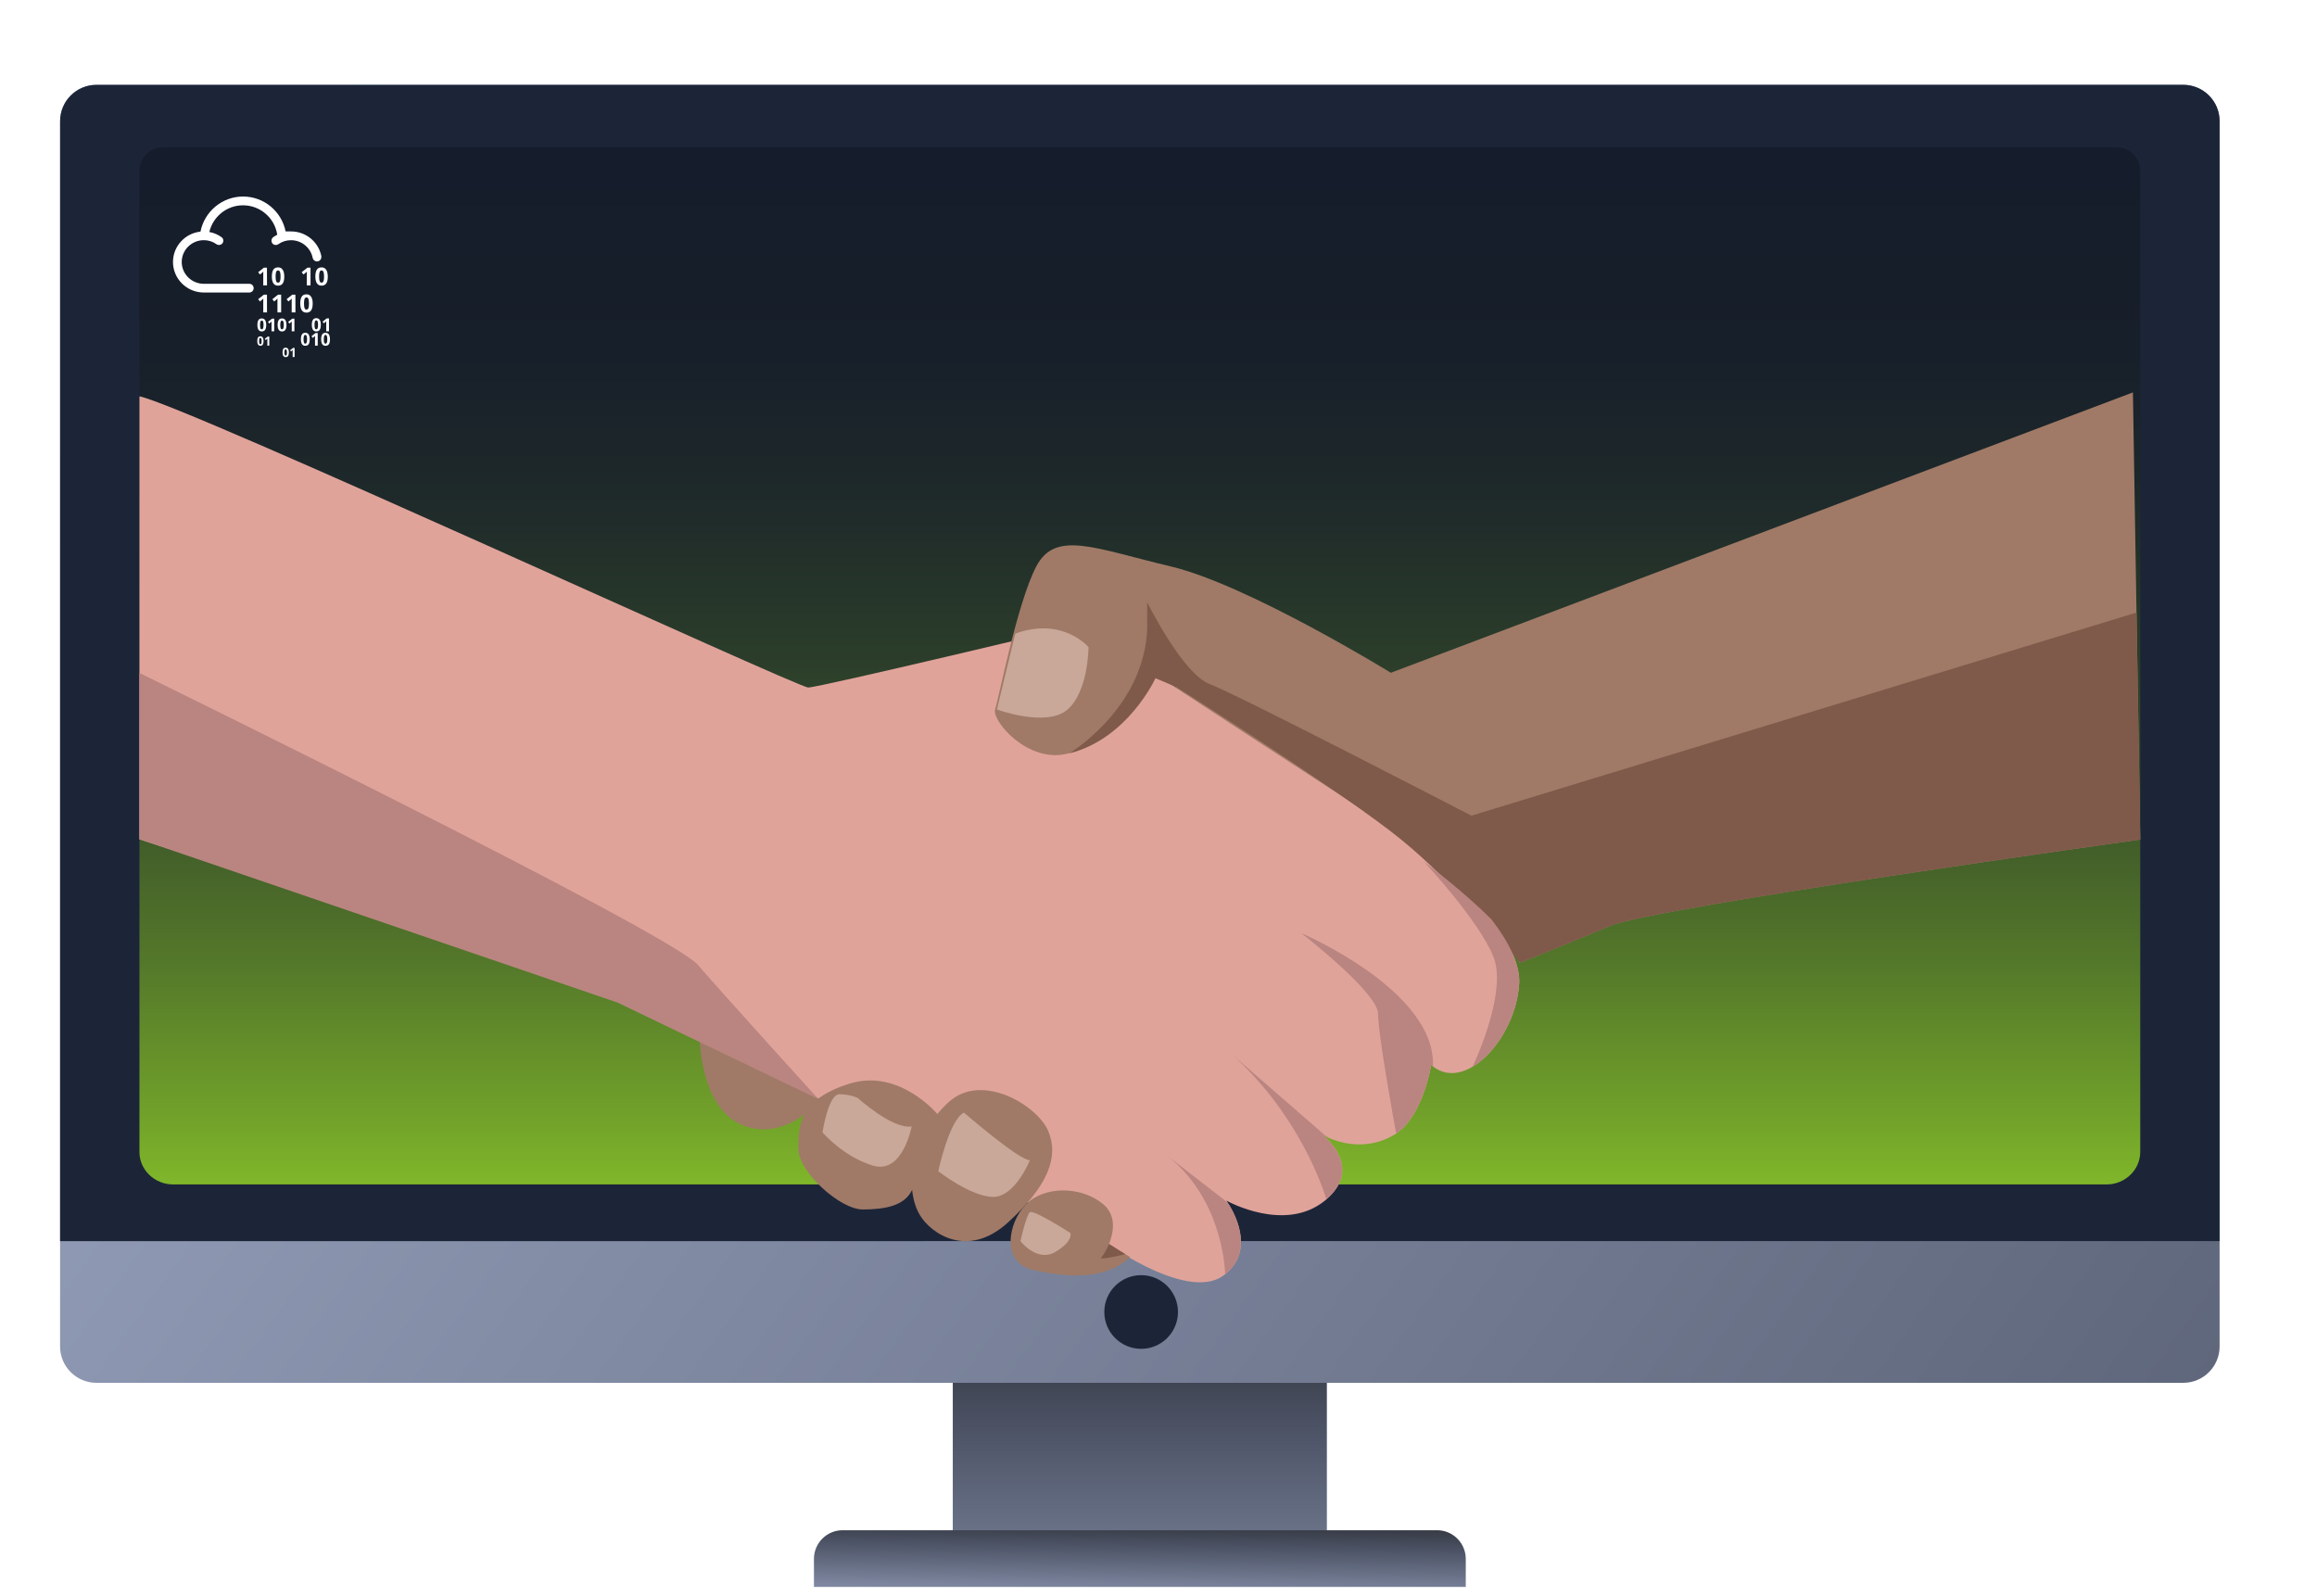 <?xml version="1.0" encoding="UTF-8"?>
<svg id="Layer_1" data-name="Layer 1" xmlns="http://www.w3.org/2000/svg" width="884.96" height="609.56" xmlns:xlink="http://www.w3.org/1999/xlink" viewBox="0 0 884.96 609.56">
  <defs>
    <linearGradient id="linear-gradient" x1="435.35" y1="842.09" x2="435.35" y2="399.15" gradientUnits="userSpaceOnUse">
      <stop offset=".42" stop-color="#9da8c4"/>
      <stop offset=".66" stop-color="#4f5669"/>
      <stop offset=".84" stop-color="#1a1a1a"/>
    </linearGradient>
    <linearGradient id="linear-gradient-2" x1="77.88" y1="21.93" x2="1724.51" y2="1211.91" gradientUnits="userSpaceOnUse">
      <stop offset="0" stop-color="#9da8c4"/>
      <stop offset=".57" stop-color="#4f5669"/>
      <stop offset="1" stop-color="#444b5c"/>
    </linearGradient>
    <linearGradient id="linear-gradient-3" x1="450.18" y1="7899.97" x2="448.55" y2="8007.7" gradientTransform="translate(-13.89 -7372.01)" xlink:href="#linear-gradient"/>
    <linearGradient id="linear-gradient-4" x1="435.35" y1="609.06" x2="435.35" y2="-222.77" gradientUnits="userSpaceOnUse">
      <stop offset=".12" stop-color="#a3ea2a"/>
      <stop offset=".15" stop-color="#91d12a"/>
      <stop offset=".22" stop-color="#71a12a"/>
      <stop offset=".29" stop-color="#54782a"/>
      <stop offset=".36" stop-color="#3d572a"/>
      <stop offset=".43" stop-color="#2b3d2a"/>
      <stop offset=".5" stop-color="#1f2a2a"/>
      <stop offset=".57" stop-color="#171f2a"/>
      <stop offset=".66" stop-color="#151c2b"/>
    </linearGradient>
    <filter id="outer-glow-1" filterUnits="userSpaceOnUse">
      <feOffset dx="0" dy="0"/>
      <feGaussianBlur result="blur" stdDeviation="16"/>
      <feFlood flood-color="#a3ea2a" flood-opacity=".83"/>
      <feComposite in2="blur" operator="in"/>
      <feComposite in="SourceGraphic"/>
    </filter>
  </defs>
  <g id="Artwork_143" data-name="Artwork 143">
    <rect x="363.91" y="475.66" width="142.88" height="114.74" style="fill: url(#linear-gradient); stroke-width: 0px;"/>
    <path d="m36.83,32.39h797.05c7.66,0,13.88,6.22,13.88,13.88v467.99c0,7.66-6.22,13.88-13.88,13.88H36.83c-7.66,0-13.88-6.22-13.88-13.88V46.27c0-7.66,6.22-13.88,13.88-13.88Z" style="fill: url(#linear-gradient-2); stroke-width: 0px;"/>
    <path d="m847.76,46.27v427.75H22.95V46.28c0-7.67,6.22-13.88,13.88-13.88h797.05c7.67,0,13.88,6.22,13.88,13.88Z" style="fill: #1c2538; stroke-width: 0px;"/>
    <path d="m310.87,584.43h248.96v10.69c0,6.05-4.91,10.96-10.96,10.96h-227.04c-6.05,0-10.96-4.91-10.96-10.96v-10.69h0Z" transform="translate(870.71 1190.52) rotate(180)" style="fill: url(#linear-gradient-3); stroke-width: 0px;"/>
    <circle cx="435.85" cy="501.09" r="14.07" style="fill: #1c2538; stroke-width: 0px;"/>
    <path d="m53.26,439.92V65.29c0-5.02,4.07-9.08,9.08-9.08h746.03c5.02,0,9.08,4.07,9.08,9.08v374.63c0,6.88-5.77,12.45-12.89,12.45H66.14c-7.12,0-12.89-5.58-12.89-12.45Z" style="fill: url(#linear-gradient-4); stroke-width: 0px;"/>
  </g>
  <g id="Shaking_hands" data-name="Shaking hands" style="filter: url(#outer-glow-1);">
    <g id="Shaking_hands-2" data-name="Shaking hands">
      <path d="m580.22,375.95c-.87,13.1-8.83,26.21-17.77,31.46-5.13,3.04-10.58,3.49-15.17-.14-.23-.16-.45-.34-.66-.53,0,0-2.99,19.28-13.37,26.19-.2.14-.41.28-.62.41-10.42,6.25-20.55,3.22-25.05,1.26-1.41-.61-2.26-1.12-2.4-1.19.66.52,15.56,12.48,1.41,24.66-.16.16-.36.3-.53.46-15.12,12.36-36.87.45-37.66.02.09.12.55.78,1.17,1.82.02.04.04.05.05.07,2.87,4.84,8.96,17.75-1.69,26.21-.21.2-.45.36-.68.53-14.4,10.54-47.98-14.65-47.98-14.65,0,0-116.18-57.38-138.57-68.58-22.4-11.2-44.78-25.19-44.78-25.19l-182.66-58.19v-169.2c17.5,3.44,251.24,111.21,255.43,111.21s103.59-23.79,103.59-23.79c0,0,106.37,68.58,118.97,76.97,8.12,5.41,26.76,20.17,38.57,35.59,6.48,8.48,10.91,17.16,10.42,24.61Z" style="fill: #e0a39a; stroke-width: 0px;"/>
      <path d="m817.45,320.66s-185.45,25.89-202.24,32.89c-15.45,6.45-32.05,13.12-34.61,14.15-.21.07-.34.12-.34.12,0-.2-.02-.41-.07-.64-1.89-9.33-42.3-46.63-42.3-46.63,0,0-10.43-6.77-24.18-15.69-24.52-15.94-59.52-38.73-64.65-42.36-.21-.14-.41-.28-.61-.45-6.55-4.81-5.7-7.34-5.45-7.8-1.16,1.69-19.48,28.65-34.29,33.29l-.02.02c-.21.05-.41.12-.62.18-15.4,4.2-29.4-12.59-27.99-16.79,1.39-4.2,8.39-40.59,15.7-54.59,7.32-13.99,22.08-7,51.47,0,29.4,7,83.98,40.59,83.98,40.59l283.42-107.08,1.37,84.07,1.42,86.69Z" style="fill: #a07a67; stroke-width: 0px;"/>
      <path d="m380.76,270.97s18.99,7,26.99,0c8-7,8-23.79,8-23.79,0,0-9.77-11.77-27.98-5.18l-7.01,28.98Z" style="fill: #c9a899; stroke-width: 0px;"/>
      <path d="m267.21,396.54s.2,27.87,17.52,33.64c16.43,5.48,28.58-10.35,28.58-10.35l-46.1-23.29Z" style="fill: #a07a67; stroke-width: 0px;"/>
      <path d="m358.34,425.85s-14.7-18.06-34.05-11.92c-19.35,6.14-19.35,16.25-19.35,24.91s15.88,23.09,24.54,23.09,15.88-1.44,18.76-7.22c2.89-5.77,10.1-18.76,10.1-28.87Z" style="fill: #a07a67; stroke-width: 0px;"/>
      <path d="m348.35,447.82s-1.19,9.3,3.01,16.3c4.2,7,18.2,16.8,33.59,2.8,15.4-14,19.6-25.19,15.4-34.99-4.2-9.8-25.19-22.39-37.79-11.2-12.6,11.2-14.21,27.09-14.21,27.09Z" style="fill: #a07a67; stroke-width: 0px;"/>
      <path d="m421.35,479.51s1.21-1.81,2.25-4.44c1.71-4.31,2.97-10.81-2.25-15.16-8.4-7-22.44-7-29.42,0-6.97,7-9.77,22.39,2.82,25.19,12.6,2.8,27.56,3.97,36.87-5.01l-1.82-1.09-1.46-.87" style="fill: #a07a67; stroke-width: 0px;"/>
      <path d="m327.57,419.33s13.26,12.03,20.63,10.91c0,0-3.41,18.4-14.82,14.94-11.41-3.46-19.24-12.71-19.24-12.71,0,0,2.23-14.54,6.43-14.54s7,1.4,7,1.4Z" style="fill: #c9a899; stroke-width: 0px;"/>
      <path d="m368.16,424.93s20.99,18.2,25.19,18.2c0,0-5.6,14-14,14s-20.99-9.8-20.99-9.8c0,0,4.2-19.6,9.8-22.39Z" style="fill: #c9a899; stroke-width: 0px;"/>
      <path d="m389.77,474.03s6.39,8.29,13.38,4.09c7-4.2,5.66-7.21,5.66-7.21,0,0-14.06-9.05-15.46-7.92-1.4,1.13-3.59,11.04-3.59,11.04Z" style="fill: #c9a899; stroke-width: 0px;"/>
      <path d="m817.45,320.66s-185.45,25.89-202.24,32.89c-15.45,6.45-32.05,13.12-34.61,14.15-.09-.12-.23-.28-.41-.52-3.7-4.54-24.86-30.13-45.01-46.51-5.31-4.33-12.93-9.86-21.47-15.81-27.44-19.12-64.29-42.39-64.29-42.39l-.96-.41-7.14-3.03s-10.51,23.11-32.92,28.72c0,0,.11-.07.3-.18l.02-.02c3.17-2.01,28.47-18.91,29.45-47.63v-9.92s13.44,27.4,24.05,31.35c10.61,3.97,99.76,50.19,99.76,50.19l254.06-77.59,1.42,86.69Z" style="fill: #7f5a4a; stroke-width: 0px;"/>
      <path d="m467.93,486.64c-.12-4.01-1.82-29.52-22.59-45.62l22.59,17.5s.69.66,1.64,1.83c.02.04.04.05.05.07,2.87,4.84,8.96,17.75-1.69,26.21Z" style="fill: #ba8580; stroke-width: 0px;"/>
      <path d="m506.58,458.06c-1.16-3.93-10.27-32.16-36.25-55.53l35.5,30.86s.71.43,1.74,1.21c-1.41-.61-2.26-1.12-2.4-1.19.66.52,15.56,12.48,1.41,24.66Z" style="fill: #ba8580; stroke-width: 0px;"/>
      <path d="m547.32,406.73c0,.18-.02.36-.04.53-.23-.16-.45-.34-.66-.53,0,0-2.99,19.28-13.37,26.19-.75-4.1-6.93-37.91-6.93-45.78s-28.26-29.93-29.36-30.78c1.53.66,51.03,22.13,50.35,50.37Z" style="fill: #ba8580; stroke-width: 0px;"/>
      <path d="m580.22,375.95c-.87,13.1-8.83,26.21-17.77,31.46,1.85-3.95,13.1-29.09,7.96-41.97-5.52-13.76-25.91-35.65-26.58-36.38.71.53,15.29,11.45,25.98,22.27,6.48,8.48,10.91,17.16,10.42,24.61Z" style="fill: #ba8580; stroke-width: 0px;"/>
      <path d="m429.8,479.01s-10.56,2.6-9.16,1.2c1.4-1.4,2.95-5.14,2.95-5.14l6.21,3.93Z" style="fill: #7f5a4a; stroke-width: 0px;"/>
      <path d="m53.26,257.03s202.6,99.14,213.27,111.47c10.67,12.33,46.1,51.32,46.1,51.32l-76.72-36.89-182.65-62.39v-63.52Z" style="fill: #ba8580; stroke-width: 0px;"/>
    </g>
  </g>
  <g id="Artwork_35" data-name="Artwork 35">
    <g>
      <path id="cloud" d="m122.74,97.86c-1.03-5.38-5.83-9.47-11.57-9.47h-2.08c-1.55-7.7-8.3-13.33-16.25-13.33s-14.73,5.67-16.27,13.4c-5.89.63-10.5,5.59-10.5,11.59,0,6.44,5.28,11.67,11.78,11.67h17.43c.91-.03,1.64-.8,1.6-1.73-.03-.87-.73-1.58-1.6-1.6h-17.43c-4.65,0-8.44-3.74-8.44-8.33s3.78-8.33,8.44-8.33c1.72-.01,3.4.52,4.81,1.52.66.48,1.58.41,2.15-.16h0c.65-.64.65-1.69.01-2.34h-.01c-.07-.08-.13-.13-.21-.18-1.39-.99-2.98-1.66-4.65-1.97,1.42-5.92,6.69-10.19,12.87-10.19,6.55,0,12.07,4.78,13.08,11.23-.52.27-1.03.58-1.51.91-.75.53-.92,1.58-.4,2.33.05.08.11.15.18.22h0c.58.58,1.49.64,2.15.16,1.4-1,3.09-1.53,4.81-1.52,4.11,0,7.54,2.91,8.29,6.75.15.78.84,1.36,1.64,1.36h0c.91.01,1.66-.73,1.67-1.65h0c.02-.11.02-.23,0-.34Z" style="fill: #fff; stroke-width: 0px;"/>
      <g id="numbers">
        <path d="m101.99,109.01h-1.44v-4.57s.03-.71.03-.71c-.16.16-.33.32-.5.47l-.78.63-.7-.86,2.19-1.74h1.17l.02,6.77Z" style="fill: #fff; stroke-width: 0px;"/>
        <path d="m108.58,105.62c0,1.19-.2,2.07-.59,2.63s-.99.85-1.79.85-1.37-.29-1.77-.88-.6-1.46-.6-2.6.2-2.08.58-2.65.98-.85,1.78-.85,1.37.29,1.77.89c.42.6.62,1.47.62,2.61Zm-3.32,0c0,.83.08,1.42.22,1.79s.39.54.73.54.58-.18.73-.54.22-.96.22-1.79-.08-1.44-.23-1.79-.39-.54-.72-.54-.58.18-.73.54-.22.96-.22,1.79Z" style="fill: #fff; stroke-width: 0px;"/>
        <path d="m101.99,119.31h-1.44v-4.57s.03-.71.03-.71c-.16.16-.33.32-.5.47l-.78.63-.7-.86,2.19-1.74h1.17l.02,6.77Z" style="fill: #fff; stroke-width: 0px;"/>
        <path d="m107.41,119.31h-1.44v-4.57s.03-.71.03-.71c-.16.16-.33.32-.5.47l-.78.63-.7-.86,2.19-1.74h1.17v6.77h.02Z" style="fill: #fff; stroke-width: 0px;"/>
        <path d="m112.85,119.31h-1.44v-4.57s.03-.71.03-.71c-.16.16-.33.32-.5.47l-.78.63-.7-.86,2.19-1.74h1.17l.02,6.77Z" style="fill: #fff; stroke-width: 0px;"/>
        <path d="m119.43,115.91c0,1.19-.2,2.07-.59,2.63s-.99.86-1.79.86-1.37-.29-1.77-.88-.6-1.46-.6-2.61.2-2.08.58-2.65.98-.85,1.78-.85,1.37.29,1.77.89c.42.59.63,1.46.62,2.61Zm-3.32,0c0,.83.08,1.42.22,1.79s.38.54.73.54.58-.18.73-.54.22-.96.22-1.78-.08-1.44-.23-1.79-.39-.54-.72-.54-.58.18-.73.54-.22.95-.22,1.78Z" style="fill: #fff; stroke-width: 0px;"/>
        <path d="m122.53,124.06c0,.86-.14,1.5-.42,1.91s-.72.62-1.3.62-1-.22-1.28-.64-.43-1.05-.43-1.89.14-1.51.42-1.92c.28-.41.72-.62,1.3-.62s1,.22,1.29.65.43,1.07.42,1.89Zm-2.41,0c0,.61.05,1.04.15,1.3.07.24.28.39.53.39s.41-.13.52-.4.16-.7.16-1.29-.05-1.04-.16-1.3-.28-.4-.52-.4-.42.13-.52.4-.16.7-.16,1.3h0Z" style="fill: #fff; stroke-width: 0px;"/>
        <path d="m125.64,126.53h-1.04v-3.33s.03-.51.03-.51c-.17.17-.29.28-.36.34l-.57.46-.5-.63,1.59-1.26h.86v4.94h-.01Z" style="fill: #fff; stroke-width: 0px;"/>
        <path d="m101.68,124.11c0,.85-.14,1.47-.41,1.87s-.71.61-1.28.61-.98-.21-1.26-.63-.42-1.03-.42-1.85.14-1.48.41-1.88.7-.61,1.27-.61.98.21,1.26.63.43,1.04.43,1.86Zm-2.36,0c0,.59.05,1.02.15,1.27.07.23.28.39.52.38.24,0,.41-.13.51-.39s.16-.69.16-1.27-.05-1.02-.16-1.27-.27-.39-.51-.39-.41.13-.51.39-.17.69-.16,1.28h0Z" style="fill: #fff; stroke-width: 0px;"/>
        <path d="m104.73,126.53h-1.02v-3.25s.03-.5.03-.5c-.17.17-.28.28-.35.34l-.55.45-.49-.62,1.55-1.24h.84v4.83Z" style="fill: #fff; stroke-width: 0px;"/>
        <path d="m109.41,124.11c0,.85-.14,1.47-.41,1.87s-.71.61-1.28.61-.98-.21-1.26-.63-.42-1.03-.42-1.85.14-1.48.41-1.88.7-.61,1.27-.61.98.21,1.26.63.43,1.04.43,1.86Zm-2.36,0c0,.59.05,1.02.15,1.27.07.23.28.39.52.38.25,0,.41-.13.51-.39s.16-.69.16-1.27-.05-1.02-.16-1.27-.28-.39-.51-.39-.41.13-.51.39-.17.69-.16,1.28h0Z" style="fill: #fff; stroke-width: 0px;"/>
        <path d="m112.45,126.53h-1.02v-3.25s.03-.5.03-.5c-.17.17-.29.28-.36.34l-.55.45-.49-.62,1.55-1.24h.84v4.83Z" style="fill: #fff; stroke-width: 0px;"/>
        <path d="m100.67,130.27c0,.61-.1,1.05-.29,1.35s-.5.43-.92.43c-.36.02-.71-.15-.9-.46-.21-.3-.3-.75-.3-1.34,0-.62.1-1.07.29-1.36s.5-.43.91-.43c.36-.02.71.15.91.46.2.32.3.76.3,1.35Zm-1.71,0c0,.42.03.73.11.91.05.21.26.32.47.26h.01c.13-.03.23-.13.26-.26.08-.18.11-.49.11-.91.01-.32-.02-.63-.12-.92-.05-.2-.26-.32-.46-.27h-.02c-.13.03-.23.13-.26.26-.08.32-.11.62-.1.94Z" style="fill: #fff; stroke-width: 0px;"/>
        <path d="m102.86,132.01h-.74v-2.34s.02-.36.02-.36c-.12.12-.21.21-.25.24l-.4.32-.36-.43,1.12-.89h.6v3.47Z" style="fill: #fff; stroke-width: 0px;"/>
        <path d="m110.33,134.61c0,.61-.1,1.05-.3,1.35s-.51.43-.92.43c-.36.02-.71-.15-.9-.46-.21-.3-.3-.75-.3-1.34s.1-1.07.29-1.36.5-.43.91-.43c.36-.02.71.15.91.46.22.32.32.76.32,1.35Zm-1.7,0c0,.42.03.73.11.91.05.2.26.32.46.27h.02c.13-.03.23-.13.26-.26.08-.18.11-.49.11-.91.01-.32-.02-.63-.12-.92-.04-.16-.2-.28-.37-.28s-.33.11-.37.28c-.07.17-.1.48-.1.91Z" style="fill: #fff; stroke-width: 0px;"/>
        <path d="m112.52,136.35h-.74v-2.34s.02-.36.02-.36c-.12.12-.21.21-.25.24l-.4.33-.36-.45,1.12-.89h.61v3.47Z" style="fill: #fff; stroke-width: 0px;"/>
        <path d="m118.3,129.59c0,.85-.14,1.47-.41,1.87s-.71.61-1.28.61-.98-.21-1.26-.63-.42-1.03-.42-1.85.14-1.48.41-1.88.7-.61,1.27-.61.98.21,1.26.63.43,1.04.43,1.86Zm-2.36,0c0,.6.05,1.02.15,1.27.07.23.28.39.52.38.24,0,.41-.13.51-.39s.16-.69.16-1.27-.05-1.02-.16-1.28-.28-.39-.52-.39-.41.13-.51.39-.15.71-.15,1.29h0Z" style="fill: #fff; stroke-width: 0px;"/>
        <path d="m121.34,132.01h-1.02v-3.25s.03-.5.03-.5c-.17.17-.28.28-.35.34l-.55.45-.49-.62,1.55-1.24h.84v4.83h-.01Z" style="fill: #fff; stroke-width: 0px;"/>
        <path d="m126.03,129.59c0,.85-.14,1.47-.41,1.87s-.71.61-1.28.61-.98-.21-1.26-.63-.42-1.03-.42-1.85.14-1.48.41-1.88.7-.61,1.27-.61.98.21,1.26.63.43,1.04.43,1.86Zm-2.36,0c0,.6.05,1.02.15,1.27.07.23.28.39.52.38.24,0,.41-.13.51-.39s.16-.69.16-1.27-.05-1.02-.16-1.28-.28-.39-.51-.39-.41.13-.51.39-.16.71-.16,1.29h0Z" style="fill: #fff; stroke-width: 0px;"/>
        <path d="m118.61,109.01h-1.44v-4.57s.03-.71.03-.71c-.16.16-.33.32-.5.47l-.78.63-.7-.86,2.19-1.74h1.19v6.77h.01Z" style="fill: #fff; stroke-width: 0px;"/>
        <path d="m125.2,105.62c0,1.19-.2,2.07-.59,2.63s-.99.85-1.79.85-1.37-.29-1.77-.88-.6-1.46-.6-2.6.2-2.08.58-2.65.98-.85,1.78-.85,1.37.29,1.77.89.61,1.47.62,2.61Zm-3.33,0c0,.83.08,1.42.22,1.79s.39.54.73.54.58-.18.73-.54.22-.96.22-1.79-.08-1.44-.23-1.79-.39-.54-.72-.54-.58.18-.73.54-.22.96-.22,1.79h0Z" style="fill: #fff; stroke-width: 0px;"/>
      </g>
    </g>
  </g>
</svg>
